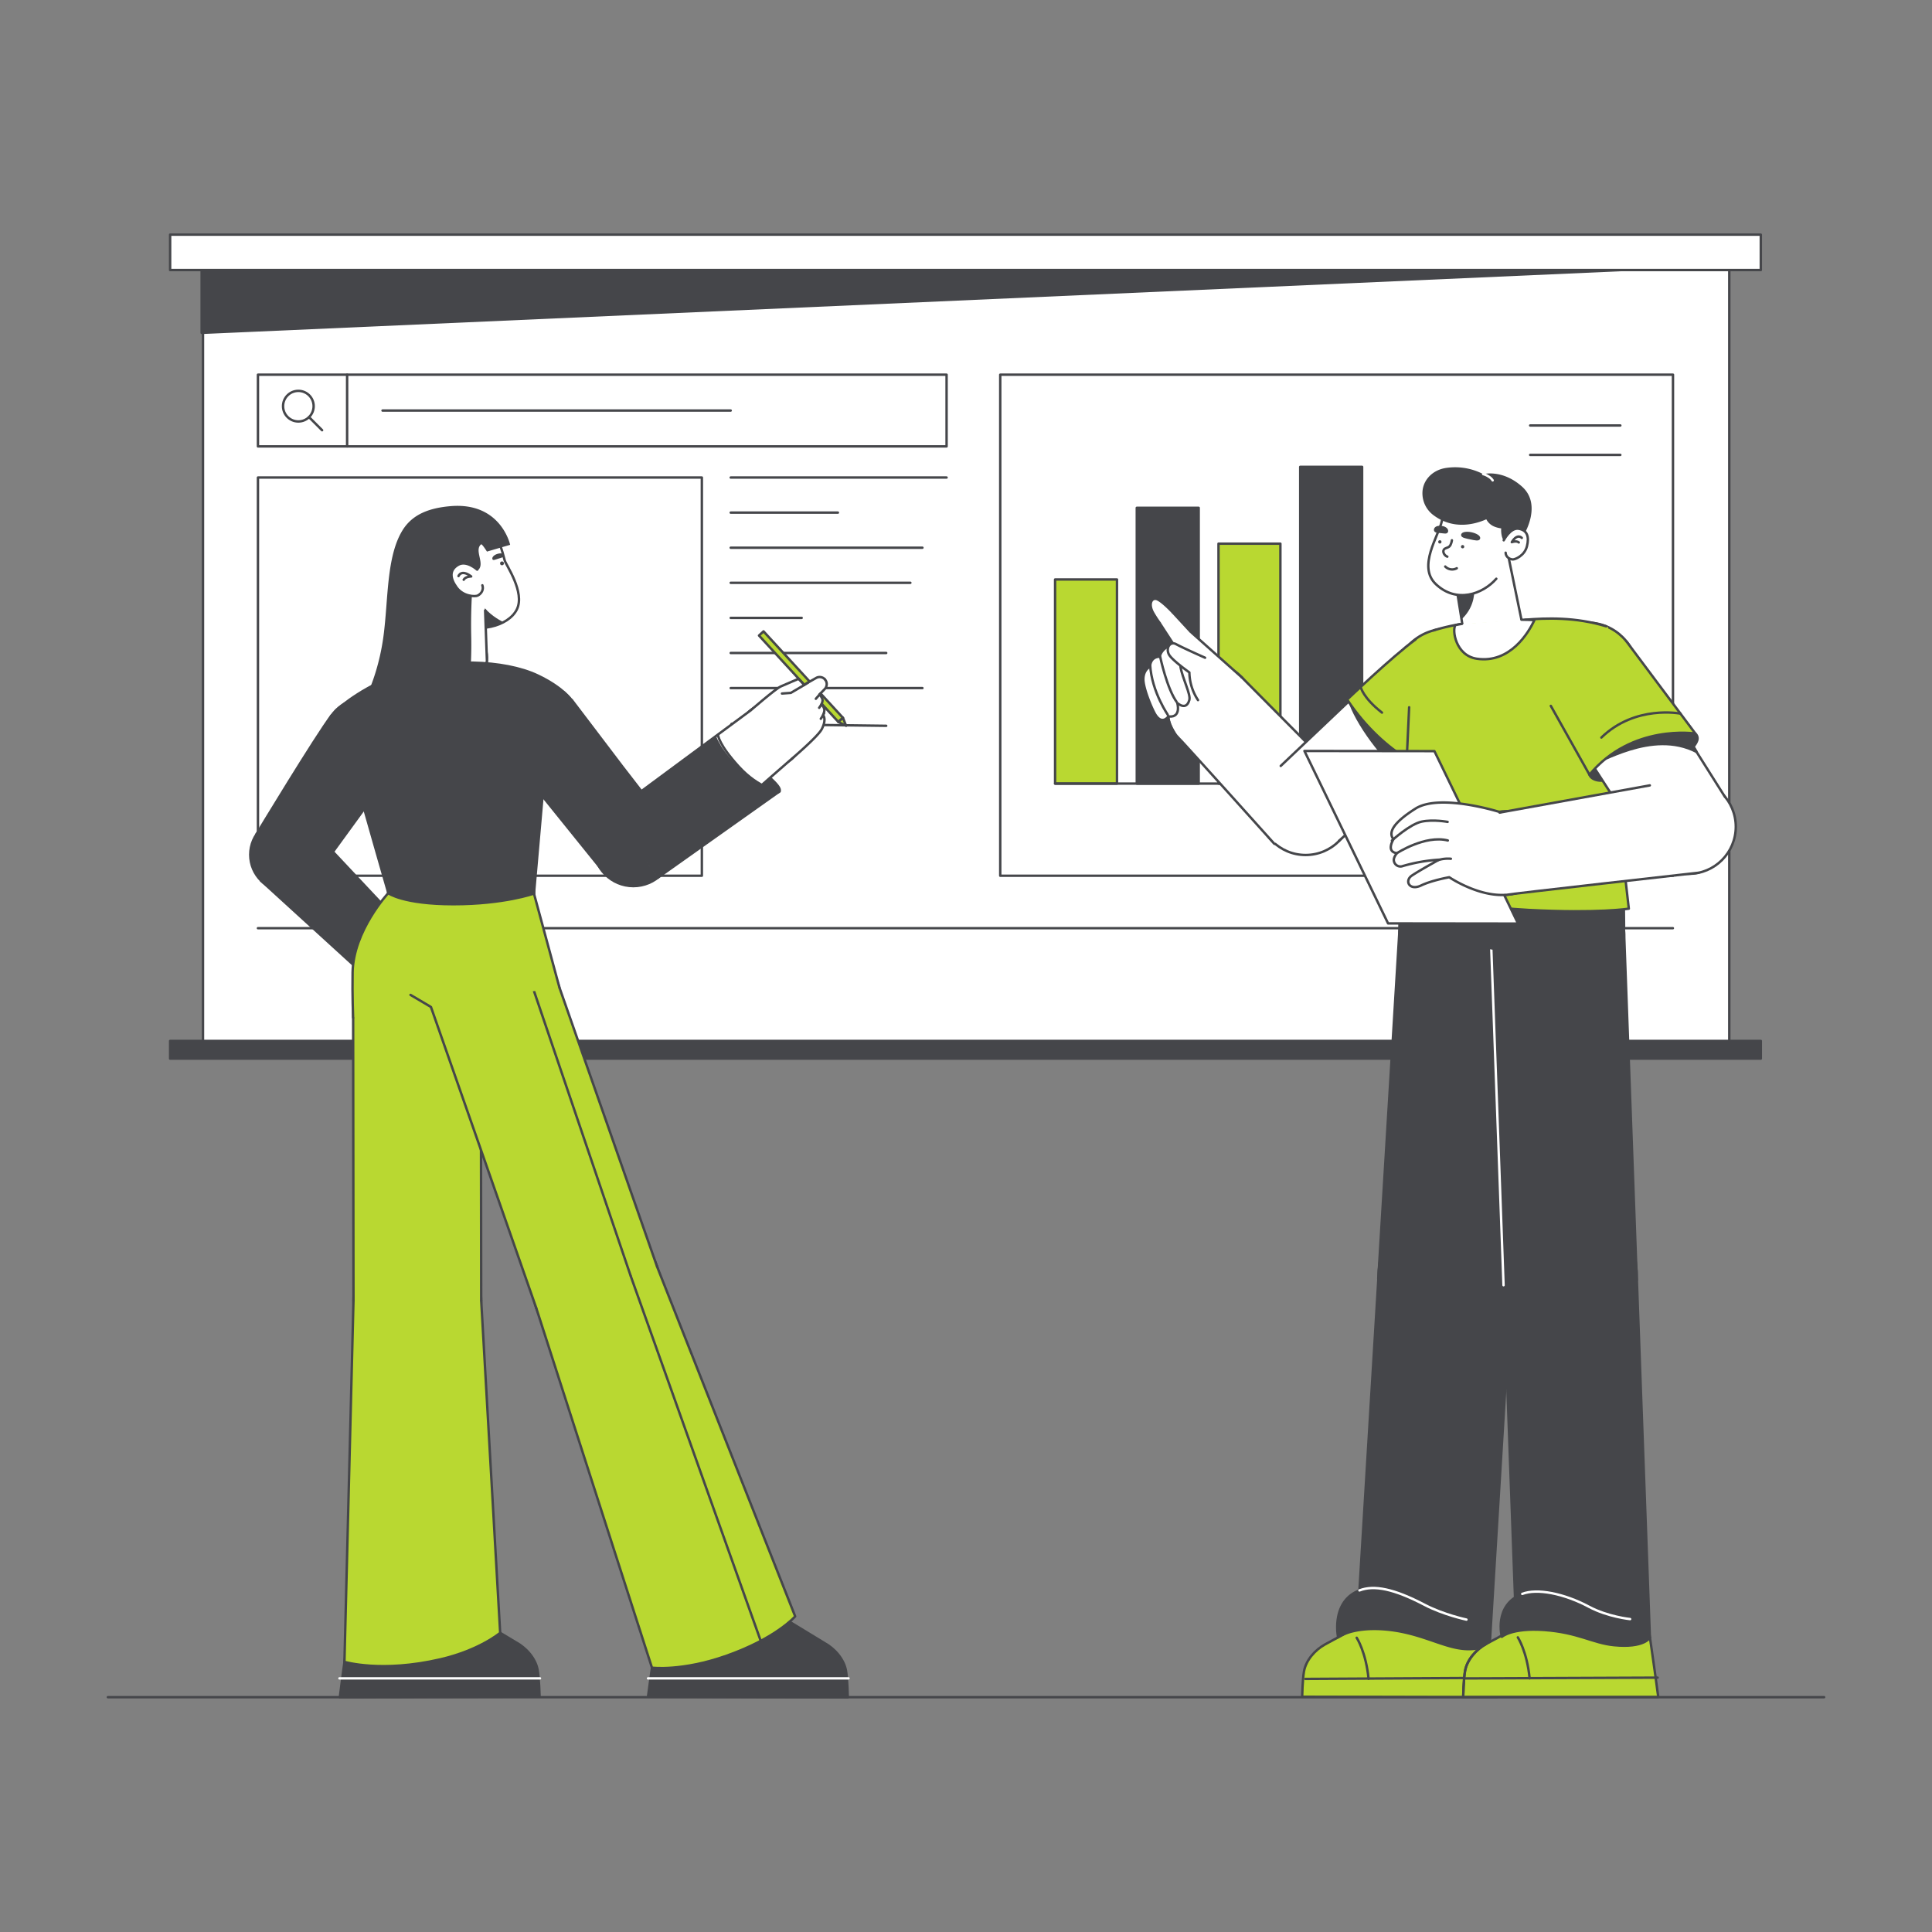 <svg id="Layer_1" data-name="Layer 1" xmlns="http://www.w3.org/2000/svg" viewBox="0 0 1600 1600"><rect x="0" y="0" width="1600" height="1600" fill="#808080" stroke="none"/><defs><style>.cls-1,.cls-6{fill:#fff;}.cls-1,.cls-2,.cls-3,.cls-4,.cls-5{stroke:#45464A;}.cls-1,.cls-2,.cls-3,.cls-4,.cls-5,.cls-8{stroke-linecap:round;stroke-linejoin:round;stroke-width:2px;}.cls-10,.cls-2{fill:#45464A;}.cls-3,.cls-7{fill:#45464A;}.cls-4,.cls-9{fill:#B9D831;}.cls-5,.cls-8{fill:none;}.cls-8{stroke:#fff;}</style></defs><title>Artboard 26</title><rect class="cls-1" x="168.11" y="205.99" width="1264" height="667.12"/><polygon class="cls-2" points="1342.11 223.65 167 275.65 167 205.88 1431 205.88 1342.11 223.65"/><rect class="cls-1" x="140.89" y="194.32" width="1317.33" height="29.33"/><rect class="cls-2" x="140.89" y="862.04" width="1317.33" height="14.67"/><line class="cls-1" x1="213.62" y1="768.68" x2="1385.4" y2="768.68"/><rect class="cls-1" x="828.36" y="310.31" width="557.13" height="414.94"/><rect class="cls-3" x="1076.78" y="386.64" width="51.26" height="262.27"/><rect class="cls-4" x="1009.11" y="450.23" width="51.26" height="198.68"/><rect class="cls-3" x="941.44" y="420.56" width="51.26" height="228.36"/><rect class="cls-4" x="873.78" y="479.91" width="51.26" height="169.01"/><line class="cls-1" x1="873.78" y1="648.92" x2="1128.04" y2="648.92"/><line class="cls-1" x1="1267.22" y1="352.36" x2="1341.89" y2="352.36"/><line class="cls-1" x1="1267.22" y1="376.73" x2="1341.89" y2="376.73"/><rect class="cls-5" x="213.62" y="395.47" width="367.63" height="329.78"/><rect class="cls-5" x="213.62" y="310.31" width="570.3" height="59.38"/><circle class="cls-5" cx="247.08" cy="336.37" r="12.67"/><line class="cls-5" x1="255.92" y1="345.45" x2="266.75" y2="356.29"/><line class="cls-5" x1="287.47" y1="310.31" x2="287.47" y2="369.68"/><line class="cls-5" x1="316.79" y1="340" x2="605.14" y2="340"/><line class="cls-1" x1="605.14" y1="395.47" x2="783.92" y2="395.47"/><line class="cls-1" x1="605.14" y1="424.53" x2="693.92" y2="424.53"/><line class="cls-1" x1="605.14" y1="453.6" x2="763.92" y2="453.6"/><line class="cls-1" x1="605.14" y1="482.66" x2="753.92" y2="482.66"/><line class="cls-1" x1="605.14" y1="511.72" x2="663.92" y2="511.72"/><line class="cls-1" x1="605.14" y1="540.78" x2="733.92" y2="540.78"/><line class="cls-1" x1="605.14" y1="569.85" x2="763.92" y2="569.85"/><line class="cls-1" x1="605.86" y1="599.47" x2="733.92" y2="601.08"/><path class="cls-1" d="M410.47,805.39s8.62,1.54,11.78-2.37-7-10.71-9.59-12.52c-2.84-2-12.17-10.18-12.17-10.18"/><circle class="cls-1" cx="355.77" cy="779.17" r="25.8"/><path class="cls-6" d="M365.93,755.46s18.91,7.08,30.56,20.14c8.64,9.69,15.78,24.94,18.9,32.17a9.55,9.55,0,0,1-4.31,12.28l-.18.09c-5.13,2.53-8.76.79-8.76.79s-4.6,7.44-13.15,4.83c0,0-8.54,6.92-15.26,2.61,0,0-20.33,6.9-22.58,2.13s5.92-10.4,12.78-11.87l-3.72-9.13s-16.91-5.71-22.41-11.82"/><path class="cls-5" d="M402.14,820.93s-4.6,7.44-13.15,4.83c0,0-8.54,6.92-15.26,2.61,0,0-20.33,6.9-22.58,2.13s5.92-10.4,12.78-11.87l-3.72-9.13s-19.72-6.16-26.42-16.81"/><path class="cls-5" d="M365.12,755.13s19.72,7.41,31.37,20.47c8.45,9.47,15.46,24.26,18.68,31.68A10.11,10.11,0,0,1,411.09,820l-.19.11c-3.85,2.2-8.76.79-8.76.79"/><path class="cls-1" d="M401.32,822.05s2.16-2.61,1-8.56a82.27,82.27,0,0,0-3.53-12"/><path class="cls-1" d="M389,825.76s2.78-2.17,2.26-7.13a105.66,105.66,0,0,0-2.91-13.35"/><path class="cls-1" d="M373.73,828.37s5.57-1.84,6-4.64-2.37-15.29-2.37-15.29"/><circle class="cls-3" cx="237.49" cy="707.83" r="30.25"/><circle class="cls-3" cx="302.34" cy="612.3" r="34.08"/><path class="cls-7" d="M212.29,691.1s49.42-81.74,62.35-98.66l57.14,35.92-70.87,97.46"/><line class="cls-5" x1="331.78" y1="628.36" x2="260.91" y2="725.82"/><path class="cls-5" d="M212.29,691.1s49.42-81.74,62.35-98.66"/><polyline class="cls-7" points="216.06 729.2 301.15 806.84 332.63 765.99 259.11 687.74"/><line class="cls-5" x1="332.63" y1="765.99" x2="259.11" y2="687.74"/><line class="cls-5" x1="216.06" y1="729.2" x2="301.15" y2="806.84"/><circle class="cls-7" cx="237.23" cy="707.6" r="16.84"/><rect class="cls-4" x="660.78" y="511.8" width="5.1" height="97.23" transform="translate(-204.3 596.41) rotate(-42.57)"/><polygon class="cls-4" points="696.19 596.16 698.1 594.41 700.69 601.06 694.28 597.91 696.19 596.16"/><circle class="cls-1" cx="672.69" cy="571.46" r="7.14"/><path class="cls-6" d="M667.81,566.13c.08-.14,4.58-2.7,8.09-4.68a5.86,5.86,0,0,1,7.25,1.17h0a5.89,5.89,0,0,1-.13,8l-6.7,6.93"/><path class="cls-1" d="M683.15,562.62a5.89,5.89,0,0,1-.13,8l-6.7,6.93"/><path class="cls-1" d="M667.81,566.13c.08-.14,4.58-2.7,8.09-4.68a5.86,5.86,0,0,1,7.25,1.17h0"/><circle class="cls-1" cx="638.43" cy="608.53" r="26.4"/><path class="cls-6" d="M620.47,589.34s21.69-18.89,26.09-20.83a80.92,80.92,0,0,1,13-4.28l5.84,3.41,3.48-2,9.71,9.77a7.58,7.58,0,0,1,2.57,4.19c.23,1.09-.9,4.13-.9,4.13a6,6,0,0,1,2.47,4.52,15.09,15.09,0,0,1-1.07,4s3.14,3.29-1.11,11.61c-3.23,6.32-25.85,25.45-25.85,25.45"/><path class="cls-5" d="M678.6,575.36a7.58,7.58,0,0,1,2.57,4.19c.23,1.09-.9,4.13-.9,4.13a6,6,0,0,1,2.47,4.52,15.09,15.09,0,0,1-1.07,4s3.14,3.29-1.11,11.61c-3.23,6.32-25.85,25.45-25.85,25.45"/><path class="cls-5" d="M620.47,589.34s21.69-18.89,26.09-20.83c6.29-2.77,14.82-6.35,14.82-6.35l4.74,5.06"/><polyline class="cls-1" points="647.59 574.35 654.96 573.81 668.89 565.59"/><line class="cls-1" x1="675.64" y1="578.72" x2="679.53" y2="574.29"/><path class="cls-1" d="M678.41,586.16a23.68,23.68,0,0,0,2.18-3.52"/><path class="cls-1" d="M679.76,595.26a34.41,34.41,0,0,0,2.63-4.55"/><path class="cls-2" d="M596.05,612.36A381.62,381.62,0,0,1,627.7,635.6c16.94,13.82,23.71,21.22,12.63,21.11S597.1,629.44,596.05,612.36Z"/><circle class="cls-3" cx="524.52" cy="700.92" r="32.92"/><path class="cls-6" d="M621.73,588.24,506.24,672.82l38.45,53.36s109.8-97,111.27-98Z"/><path class="cls-5" d="M544.69,726.18s109.77-97,111.27-98"/><path class="cls-7" d="M593.17,609.86l-87,63.69,38.45,53.36s99.47-70,101-71.06c0,0-11.73-.89-30.35-17.46C596.88,622.05,593.17,609.86,593.17,609.86Z"/><path class="cls-5" d="M645.37,655.33s-16.54-1.78-33.71-20.66c-16.54-18.19-17-25.87-17-25.87"/><path class="cls-5" d="M544.66,726.91s99.47-70.53,101-71.57"/><line class="cls-5" x1="621.73" y1="588.24" x2="507.43" y2="672.77"/><circle class="cls-4" cx="343.38" cy="1338.61" r="51.71"/><path class="cls-2" d="M396,1341.34,427.09,1360c8.55,4.58,16.38,13.33,18.12,22.87,1.3,7.16,1.65,22.11,1.65,22.11l-165.42.67s3.57-29.4,9.36-68.5"/><line class="cls-8" x1="281.12" y1="1389.95" x2="447.18" y2="1389.95"/><circle class="cls-4" cx="345.62" cy="1076.91" r="52.88"/><polygon class="cls-9" points="408.6 1348.89 398.5 1076.91 292.75 1076.91 285.25 1376.29 408.6 1348.89"/><path class="cls-4" d="M292.74,1076.91l-7.49,299.38s30.68,9.24,79.56-2.12c32.47-7.55,49.41-21.92,49.41-21.92L398.5,1076.91"/><circle class="cls-4" cx="345.3" cy="808.43" r="52.88"/><polyline class="cls-9" points="292.42 808.43 292.75 1076.91 398.5 1076.91 398.18 808.43 292.42 808.43"/><polyline class="cls-5" points="398.5 1076.91 398.18 808.43 292.42 808.43"/><line class="cls-5" x1="292.42" y1="808.43" x2="292.74" y2="1076.91"/><path class="cls-1" d="M377.34,515.65c17.77,9.24,43.62,3.29,50.68-10.94s-9.11-37-10-40.44c-5.21-20.16-9.23-26.71-15.79-31.4-16-11.39-54.25,1.07-59.07,23-4.39,20,14.67,46.55,14.67,46.55"/><path class="cls-10" d="M417.3,459.82c.46,1.54-1.64,1.94-4.41,2.77s-4.67,1.93-5.13.4,1.41-3.46,4.18-4.29S416.84,458.29,417.3,459.82Z"/><circle class="cls-10" cx="415.73" cy="466.55" r="1.6"/><path class="cls-10" d="M416.51,515s-9.1-4.28-15.14-11.53L398.42,520S409.1,519.19,416.51,515Z"/><circle class="cls-1" cx="378.43" cy="544.68" r="24.87"/><polyline class="cls-6" points="403.27 547.97 401.35 497.27 354.14 496.02 353.52 542.22"/><line class="cls-5" x1="354.14" y1="496.02" x2="353.52" y2="542.22"/><line class="cls-5" x1="403.27" y1="547.97" x2="401.76" y2="505.51"/><circle class="cls-3" cx="381.9" cy="736.49" r="60.48"/><circle class="cls-3" cx="445.03" cy="600.18" r="34.59"/><path class="cls-7" d="M473.58,579.79s-6.92-10.61-28.28-20.73c-28-13.28-78.57-12.62-113.13-1.88-31.24,9.71-52.59,29.3-52.59,32.64S321.5,738.91,321.5,738.91L442.2,740l8.26-94.28Z"/><path class="cls-5" d="M473.58,580.13s-6.92-10.61-28.28-20.73c-28-13.28-77-14.12-111.31-2.51-31.1,10.54-51.44,27.23-56.34,32.26"/><line class="cls-5" x1="442.2" y1="740.37" x2="450.22" y2="648.93"/><path class="cls-1" d="M293.43,640.89c12.21,43.22,28.07,98.36,28.07,98.36"/><polygon class="cls-7" points="473.58 579.79 515.3 634.73 548.26 677.37 495.35 717.27 418.67 621.45 473.58 579.79"/><circle class="cls-7" cx="522.83" cy="698.3" r="18.97"/><polyline class="cls-4" points="473.58 579.79 515.3 634.73 548.52 677.7"/><line class="cls-4" x1="497.44" y1="719.12" x2="418.67" y2="621.44"/><circle class="cls-7" cx="445.03" cy="600.18" r="24.09"/><circle class="cls-4" cx="599.1" cy="1338.61" r="51.71"/><path class="cls-2" d="M546.53,1336.7c-6.08,39.06-9.88,68.43-9.88,68.43l165.43.58s-.24-15-1.49-22.12c-1.67-9.56-9.43-18.36-18-23l-30.95-18.84"/><circle class="cls-4" cx="494.08" cy="1065.94" r="52.88"/><polygon class="cls-9" points="655.79 1338.61 544.01 1048.54 444.14 1083.34 538.83 1372.13 655.79 1338.61"/><path class="cls-4" d="M544,1048.54l57.14,144.72,57.39,145.35s-15.54,18-56.77,32.59c-37.14,13.15-61.84,9.9-61.84,9.9l-95.79-297.76"/><line class="cls-4" x1="522.13" y1="1056.17" x2="630" y2="1358.92"/><circle class="cls-4" cx="405.43" cy="812.52" r="52.88"/><polyline class="cls-9" points="355.49 829.92 444.14 1083.34 472.45 1073.48 544.01 1048.54 455.36 795.12 355.49 829.92"/><polyline class="cls-4" points="544.01 1048.54 455.36 795.12 355.49 829.92"/><line class="cls-4" x1="355.49" y1="829.92" x2="444.14" y2="1083.34"/><line class="cls-4" x1="522.13" y1="1056.17" x2="436.87" y2="804.97"/><line class="cls-8" x1="536.65" y1="1389.95" x2="702.71" y2="1389.95"/><path class="cls-4" d="M463.27,817.72,442.2,740s-24.77,8.83-66.59,8.83-54.11-9.16-54.11-9.16S292.58,770.8,292,805.26c-.32,18.89.43,37.46.43,37.46"/><line class="cls-4" x1="339.96" y1="823.93" x2="356.53" y2="833.71"/><path class="cls-10" d="M392.35,472.57s.86,1.66,3.16-.07c6.83-5.15-3.19-16.6,2.91-21.7.73-.61,4.85,6,4.85,6l19.22-5.6s-7.66-35.76-49.72-32c-16.28,1.45-30.86,6.15-39.37,19.88-13.52,21.79-11.77,57.46-15.81,87.65-5.92,44.27-25.17,70-25.17,70s9.74,21.52,50.09,21.56c23.42,0,34.07-8.63,34.07-8.63s15.16-21.93,13.64-84.06A456.45,456.45,0,0,1,392.35,472.57Z"/><path class="cls-1" d="M395.15,471.74s-8.84-8.11-15.76-4C372,472,372.64,478.85,378,486.32c5.64,7.91,15.68,7.87,17.59,6.91,3.66-1.84,5-5.5,3.89-8.52"/><path class="cls-1" d="M379.72,477.09s2.14-6,10.5.3c0,0-4.77,0-6.2,2.72"/><circle class="cls-1" cx="966.34" cy="511.99" r="6.71"/><path class="cls-1" d="M971.35,507.29s-9.77-10.52-13.9-11.31-6.53,4.82-2.23,12a89,89,0,0,0,6.09,9.16"/><circle class="cls-1" cx="980.28" cy="530.2" r="9.07"/><polyline class="cls-6" points="986.91 524.16 971.35 507.29 960.74 516.48 972.67 534.83"/><line class="cls-5" x1="960.73" y1="516.48" x2="972.67" y2="534.83"/><line class="cls-5" x1="986.91" y1="524.17" x2="971.35" y2="507.29"/><ellipse class="cls-1" cx="1002.66" cy="586.48" rx="36.55" ry="36.08" transform="translate(387.47 1571.79) rotate(-88.35)"/><path class="cls-6" d="M1028.35,560.9l-42-37.23L972,533.89s-9.34,1.21-11.63,10c0,0-7.37-.7-8,8.31,0,0-5.28,2.14-5.49,10s7.55,26,10.22,30c5.75,8.6,10.68.84,10.68.84l7.48,17.33"/><path class="cls-5" d="M972,533.89s-9.34,1.21-11.63,10c0,0-7.37-.7-8,8.31,0,0-5.28,2.14-5.49,10s7.55,26,10.22,30c5.75,8.6,10.68.84,10.68.84s-.54,3.55,2.22,9.16a34.24,34.24,0,0,0,5.26,8.17"/><line class="cls-5" x1="1028.35" y1="560.9" x2="986.71" y2="523.82"/><path class="cls-1" d="M967.86,593.06s-14.11-19.63-15.39-42.74"/><path class="cls-1" d="M960.74,543.59s5.67,27.26,14.19,38.39c0,0,3.62,12.16-6.58,11.41"/><path class="cls-1" d="M998,544.71s-18.78-8.34-23.92-11.19-8.82,3.23-6,8.53c2.42,4.55,16.9,14.84,16.9,14.84a43,43,0,0,0,7.16,22.91"/><path class="cls-1" d="M975.19,582.32s7.15,6.61,9.75-2.53c1.38-4.86-5.63-17.57-7.35-27.73"/><circle class="cls-2" cx="1179.09" cy="1340.49" r="50.49"/><path class="cls-4" d="M1239.94,1405.57l-161.54-.37s.27-14,1.5-21c1.64-9.34,9.24-17.92,17.57-22.44l31.79-17.24-.1-.54c13.2.43,75.42-5.57,100.53-9.43C1235.55,1372.73,1239.94,1405.57,1239.94,1405.57Z"/><line class="cls-5" x1="1081.07" y1="1390.4" x2="1239.39" y2="1389.52"/><path class="cls-5" d="M1123.56,1356.32s7.64,11.66,9.83,34"/><circle class="cls-4" cx="1197.12" cy="1054.09" r="55.2"/><path class="cls-10" d="M1124,1347.4l18-296.57,110.21,6.52-18.48,304.11s-11.42,13.18-66.14-9.15C1139.69,1340.92,1124,1347.4,1124,1347.4Z"/><line class="cls-4" x1="1142.02" y1="1050.83" x2="1124" y2="1347.4"/><line class="cls-4" x1="1233.75" y1="1361.46" x2="1252.23" y2="1057.35"/><path class="cls-2" d="M1214.46,1341.28s-18.94-4-34.64-12.22c-25.35-13.25-41.83-16.62-54-11.93-23.83,9.18-17.65,38.84-17.65,38.84s10.68-8.55,37.45-6.68c28.25,2,46.69,13.66,64.28,16a45,45,0,0,0,19.66-1.54"/><path class="cls-8" d="M1214.46,1341.28s-18.94-4-34.64-12.22c-25.35-13.25-41.83-16.62-54-11.93"/><circle class="cls-2" cx="1214.03" cy="774.32" r="55.2"/><polyline class="cls-10" points="1251.63 1065.83 1269.14 777.59 1158.92 771.06 1141.42 1059.3"/><line class="cls-4" x1="1158.93" y1="771.06" x2="1141.42" y2="1059.3"/><line class="cls-4" x1="1251.63" y1="1065.83" x2="1269.14" y2="777.59"/><circle class="cls-2" cx="1312.55" cy="1340.24" r="50.49"/><path class="cls-4" d="M1373.3,1405.41H1211.76s.29-14.6,1.53-21.6c1.66-9.32,9.27-17.9,17.61-22.41l31.81-17.18-.1-.54c13.2.44,75.43-5.46,100.55-9.28C1369,1372.56,1373.3,1405.41,1373.3,1405.41Z"/><path class="cls-5" d="M1211.76,1404.79s.29-14,1.53-21c1.66-9.32,9.27-17.9,17.61-22.41"/><line class="cls-5" x1="1212.53" y1="1390" x2="1372.78" y2="1389.35"/><path class="cls-5" d="M1257,1356s7.62,11.67,9.77,34"/><circle class="cls-4" cx="1300.11" cy="1053.77" r="55.2"/><path class="cls-10" d="M1255.6,1348.36l-10.66-292.49,110.33-4.19,11.09,304.46s-12.06,11.94-68.69-5C1268.78,1342.53,1255.6,1348.36,1255.6,1348.36Z"/><line class="cls-4" x1="1244.94" y1="1055.87" x2="1255.46" y2="1344.45"/><line class="cls-4" x1="1366.36" y1="1356.14" x2="1355.27" y2="1051.68"/><circle class="cls-2" cx="1289.82" cy="773.68" r="55.2"/><polyline class="cls-10" points="1355.49 1060.17 1344.98 771.59 1234.66 775.78 1245.17 1064.36"/><line class="cls-4" x1="1245.17" y1="1064.36" x2="1234.66" y2="775.78"/><line class="cls-8" x1="1245.17" y1="1064.36" x2="1234.66" y2="775.78"/><line class="cls-4" x1="1355.49" y1="1060.17" x2="1344.98" y2="771.59"/><path class="cls-2" d="M1350,1340.86s-18.4-1.84-34-10.17c-21-11.2-43.19-15.38-55.34-10.7-23.83,9.19-16.9,35.56-16.9,35.56s8.15-7.55,34.92-5.68c28.25,2,40.23,10.8,57.89,12.58,25.29,2.54,29.84-6.31,29.84-6.31"/><path class="cls-8" d="M1350,1340.86s-18.4-1.84-34-10.17c-21-11.2-43.19-15.38-55.34-10.7"/><circle class="cls-1" cx="1081.25" cy="669.1" r="38.97"/><path class="cls-6" d="M1028.6,561.36l82.1,82.24-55.35,55.21s-78.28-87.17-80-88.42"/><path class="cls-5" d="M1055.35,698.81s-78.25-87.19-80-88.42"/><line class="cls-5" x1="1028.35" y1="560.9" x2="1113.38" y2="646.56"/><circle class="cls-4" cx="1198.54" cy="564.81" r="44.21"/><polygon class="cls-6" points="1220.12 595.24 1109.39 695.9 1054.24 640.46 1165.09 535.25 1220.12 595.24"/><line class="cls-4" x1="1060.65" y1="634.31" x2="1165.2" y2="535.13"/><line class="cls-4" x1="1219.89" y1="595.48" x2="1108.89" y2="696.35"/><path class="cls-2" d="M1118.4,583c9.85-10.56,25.49-27,31.28-32.37L1208.33,606l-40.65,39.11C1150.68,635.55,1125.93,603.23,1118.4,583Z"/><path class="cls-4" d="M1172.25,529.61c-19.46,14.27-56.6,49.73-56.6,49.73,32.14,48.57,73.82,61,73.82,61L1232,593.79"/><path class="cls-5" d="M1127,569.3s1.92,8.72,17.5,20.86"/><path class="cls-2" d="M1339.86,686.28s3,11.55,4.33,39c.59,12.38.79,43.43.79,43.43L1159,770a199.45,199.45,0,0,1,4.36-44.72c5.33-24.35,12.43-12.22,12.43-12.22Z"/><circle class="cls-1" cx="1236.37" cy="520.57" r="24.54"/><polyline class="cls-1" points="1260.11 513.75 1248.91 459.46 1203.38 469.06 1212.83 528.18"/><path class="cls-10" d="M1218,472.31s10.56,23.82-7.7,40.67l-7.08-41.12Z"/><path class="cls-6" d="M1251.25,453.94c3-8.82,6.15-22.32,2.06-32.4-7.24-17.83-41.42-22.84-53.25-10.91-4.87,4.92-2.33,3.42-6,20.91-2.53,12.21-20.46,37.58-4.94,52.24,17,16.08,38.74,8.4,50.06-4.49C1247,470.49,1248.74,461.32,1251.25,453.94Z"/><path class="cls-1" d="M1251.25,453.94c3-8.82,6.15-22.32,2.06-32.4-7.24-17.83-41.42-22.84-53.25-10.91-4.87,4.92-2.33,3.42-6,20.91-2.53,12.21-20.46,37.58-4.94,52.24,17,16.08,38.74,8.4,50.06-4.49"/><path class="cls-2" d="M1211,442.91c-.29,1.4,2.93,2,6.76,2.81s6.81,1.46,7.1.06-2.58-3.17-6.41-4S1211.33,441.51,1211,442.91Z"/><path class="cls-2" d="M1188.51,438.69c-.13,1.62,2,1.57,4.81,1.82s4.9.93,5-.68-2-3.12-4.89-3.36S1188.65,437.08,1188.51,438.69Z"/><path class="cls-1" d="M1206.44,470.6a8,8,0,0,1-9.55-1.42"/><path class="cls-1" d="M1202.4,447.44s-.5,3.78-2.16,5.16-3.52,1.06-4.54,2.65c-1.22,1.91.66,5.06,2.92,5.75"/><circle class="cls-10" cx="1211.28" cy="452.75" r="1.37"/><circle class="cls-10" cx="1192.42" cy="448.76" r="1.37"/><path class="cls-10" d="M1238.89,425.74s-27.2,19.28-51.75.91a22.55,22.55,0,0,1-9-20.68c1.12-9.23,8.75-16.79,19.19-18.41a50.41,50.41,0,0,1,31,5.09s15.86-4.26,32.22,10.4,2.14,38.55,2.14,38.55-9.92,12.25-15.11,8.64-4.35-12.65-4.35-12.65-4.82-.55-8-2.71a13,13,0,0,1-4.43-5Z"/><path class="cls-8" d="M1236.15,397.81a9.61,9.61,0,0,0-3.4-3.17,13.87,13.87,0,0,0-4.42-2"/><path class="cls-1" d="M1245.33,447.45s5.5-10.67,12.3-9.58c7.25,1.17,8.87,6.8,6.94,14.44-2,8.08-10.08,11.18-11.91,11-3.49-.33-5.71-2.83-5.76-5.59"/><path class="cls-1" d="M1260.29,445.48s-3.59-4.17-8.29,3.52c0,0,3.81-1.48,5.8.23"/><circle class="cls-4" cx="1314.56" cy="557.14" r="41.52"/><circle class="cls-2" cx="1251.59" cy="697.83" r="89.02"/><path class="cls-9" d="M1331.7,519.33c-33-11.23-69.18-5.38-69.18-5.38s-33.85,1.34-52.37,3.33c-7.87.85-17.3,2-22.67,6.17-4.51,3.55-13.27,19.8-18,39.53-3.23,13.49-2.06,19.16-2.72,33.81-.61,13.38-1.38,41.76-3.11,62.45-2.37,28.28-3.36,73.3-3.36,73.3s38.82,16.35,105.26,16.35c67.59,0,82.37-4.94,82.37-4.94s-12.33-108.63-19.14-165.25"/><path class="cls-4" d="M1160.3,732.54s39.39,17.65,105.74,21.05c57.77,3,82.88-1.07,82.88-1.07s-13.32-117.2-20.13-173.82"/><path class="cls-5" d="M1330.24,518.7c-25.57-7.83-49.78-6.89-67.24-5.47"/><path class="cls-3" d="M1210.77,516.66a170.6,170.6,0,0,0-23.29,5.34"/><path class="cls-1" d="M1210.77,516.66c-2.6.4-2.41.43-5.43,1-3,3.8.05,25.26,17.66,27.87,27.64,4.1,43-21.78,47.7-31.94-2.79-.31-8.54-.28-10.7-.37"/><path class="cls-3" d="M1167,585.72c-.61,13.39-6.44,137.31-6.72,145.37"/><path class="cls-2" d="M1396.1,608.56l7.94-1a5.2,5.2,0,0,1,1.61,5.36c-3.64,12.26-32.11,22.84-32.11,22.84s-37.44,10.78-47.77,10.72c-8-.05-12.52-5.75-7.81-10.42s53.1-25.95,78.14-27.46"/><circle class="cls-1" cx="1398.49" cy="684.66" r="39.01"/><polygon class="cls-6" points="1348.1 532.49 1428.41 659.76 1364.26 703.21 1296.23 598.57 1348.1 532.49"/><line class="cls-4" x1="1364.4" y1="703.88" x2="1290.58" y2="589.97"/><line class="cls-4" x1="1384.23" y1="589.75" x2="1428.41" y2="659.76"/><circle class="cls-9" cx="1315.84" cy="556.61" r="25.61"/><path class="cls-2" d="M1317.27,632.83l-19.92-37.53,55.41-51.6c0-2.09,30.77,40.36,52.28,79C1367.77,603.31,1324.09,633.37,1317.27,632.83Z"/><path class="cls-4" d="M1347.06,531.31l54.59,73,2.39,3.2s-52.5-8.31-87.72,34.06l-32-57"/><path class="cls-5" d="M1391.71,591s-37.36-7.54-65.52,19.81"/><polygon class="cls-1" points="1149.54 764.73 1257.19 764.86 1187.92 622.05 1080.28 621.92 1149.54 764.73"/><circle class="cls-1" cx="1247.79" cy="706.21" r="34.46"/><path class="cls-1" d="M1242.63,672.66s-50-15.91-70.39-3c-19.15,12.12-22.6,20.11-18.21,25.37,0,0-6.6,10.35,2.86,11.53,0,0-2.57,2.92-2.61,5.6a5.51,5.51,0,0,0,7.5,5.05,138.9,138.9,0,0,1,30-5.26s-16.71,9.2-22.59,13.22c-6.26,4.28-2,12.8,7.7,8.15,9-4.33,23.32-6.83,23.32-6.83s29.42,20.07,54.59,13.32"/><path class="cls-1" d="M1190.08,712.59a28,28,0,0,1,11.48-1.4"/><path class="cls-1" d="M1156.89,706.54s23.42-15.26,42.13-10.5"/><path class="cls-1" d="M1152.72,696.11s14.88-13.63,24.63-15.67,21.51.22,21.51.22"/><path class="cls-6" d="M1245.16,672.49,1394.27,646l12.61,76.75s-157.92,17.75-160,18.41"/><path class="cls-5" d="M1406.88,722.74s-157.92,17.71-160,18.41"/><line class="cls-5" x1="1241.9" y1="672.96" x2="1366.31" y2="650.42"/><circle class="cls-6" cx="1398.49" cy="684.66" r="22.87"/><line class="cls-2" x1="89.33" y1="1405.54" x2="1510.67" y2="1405.54"/></svg>